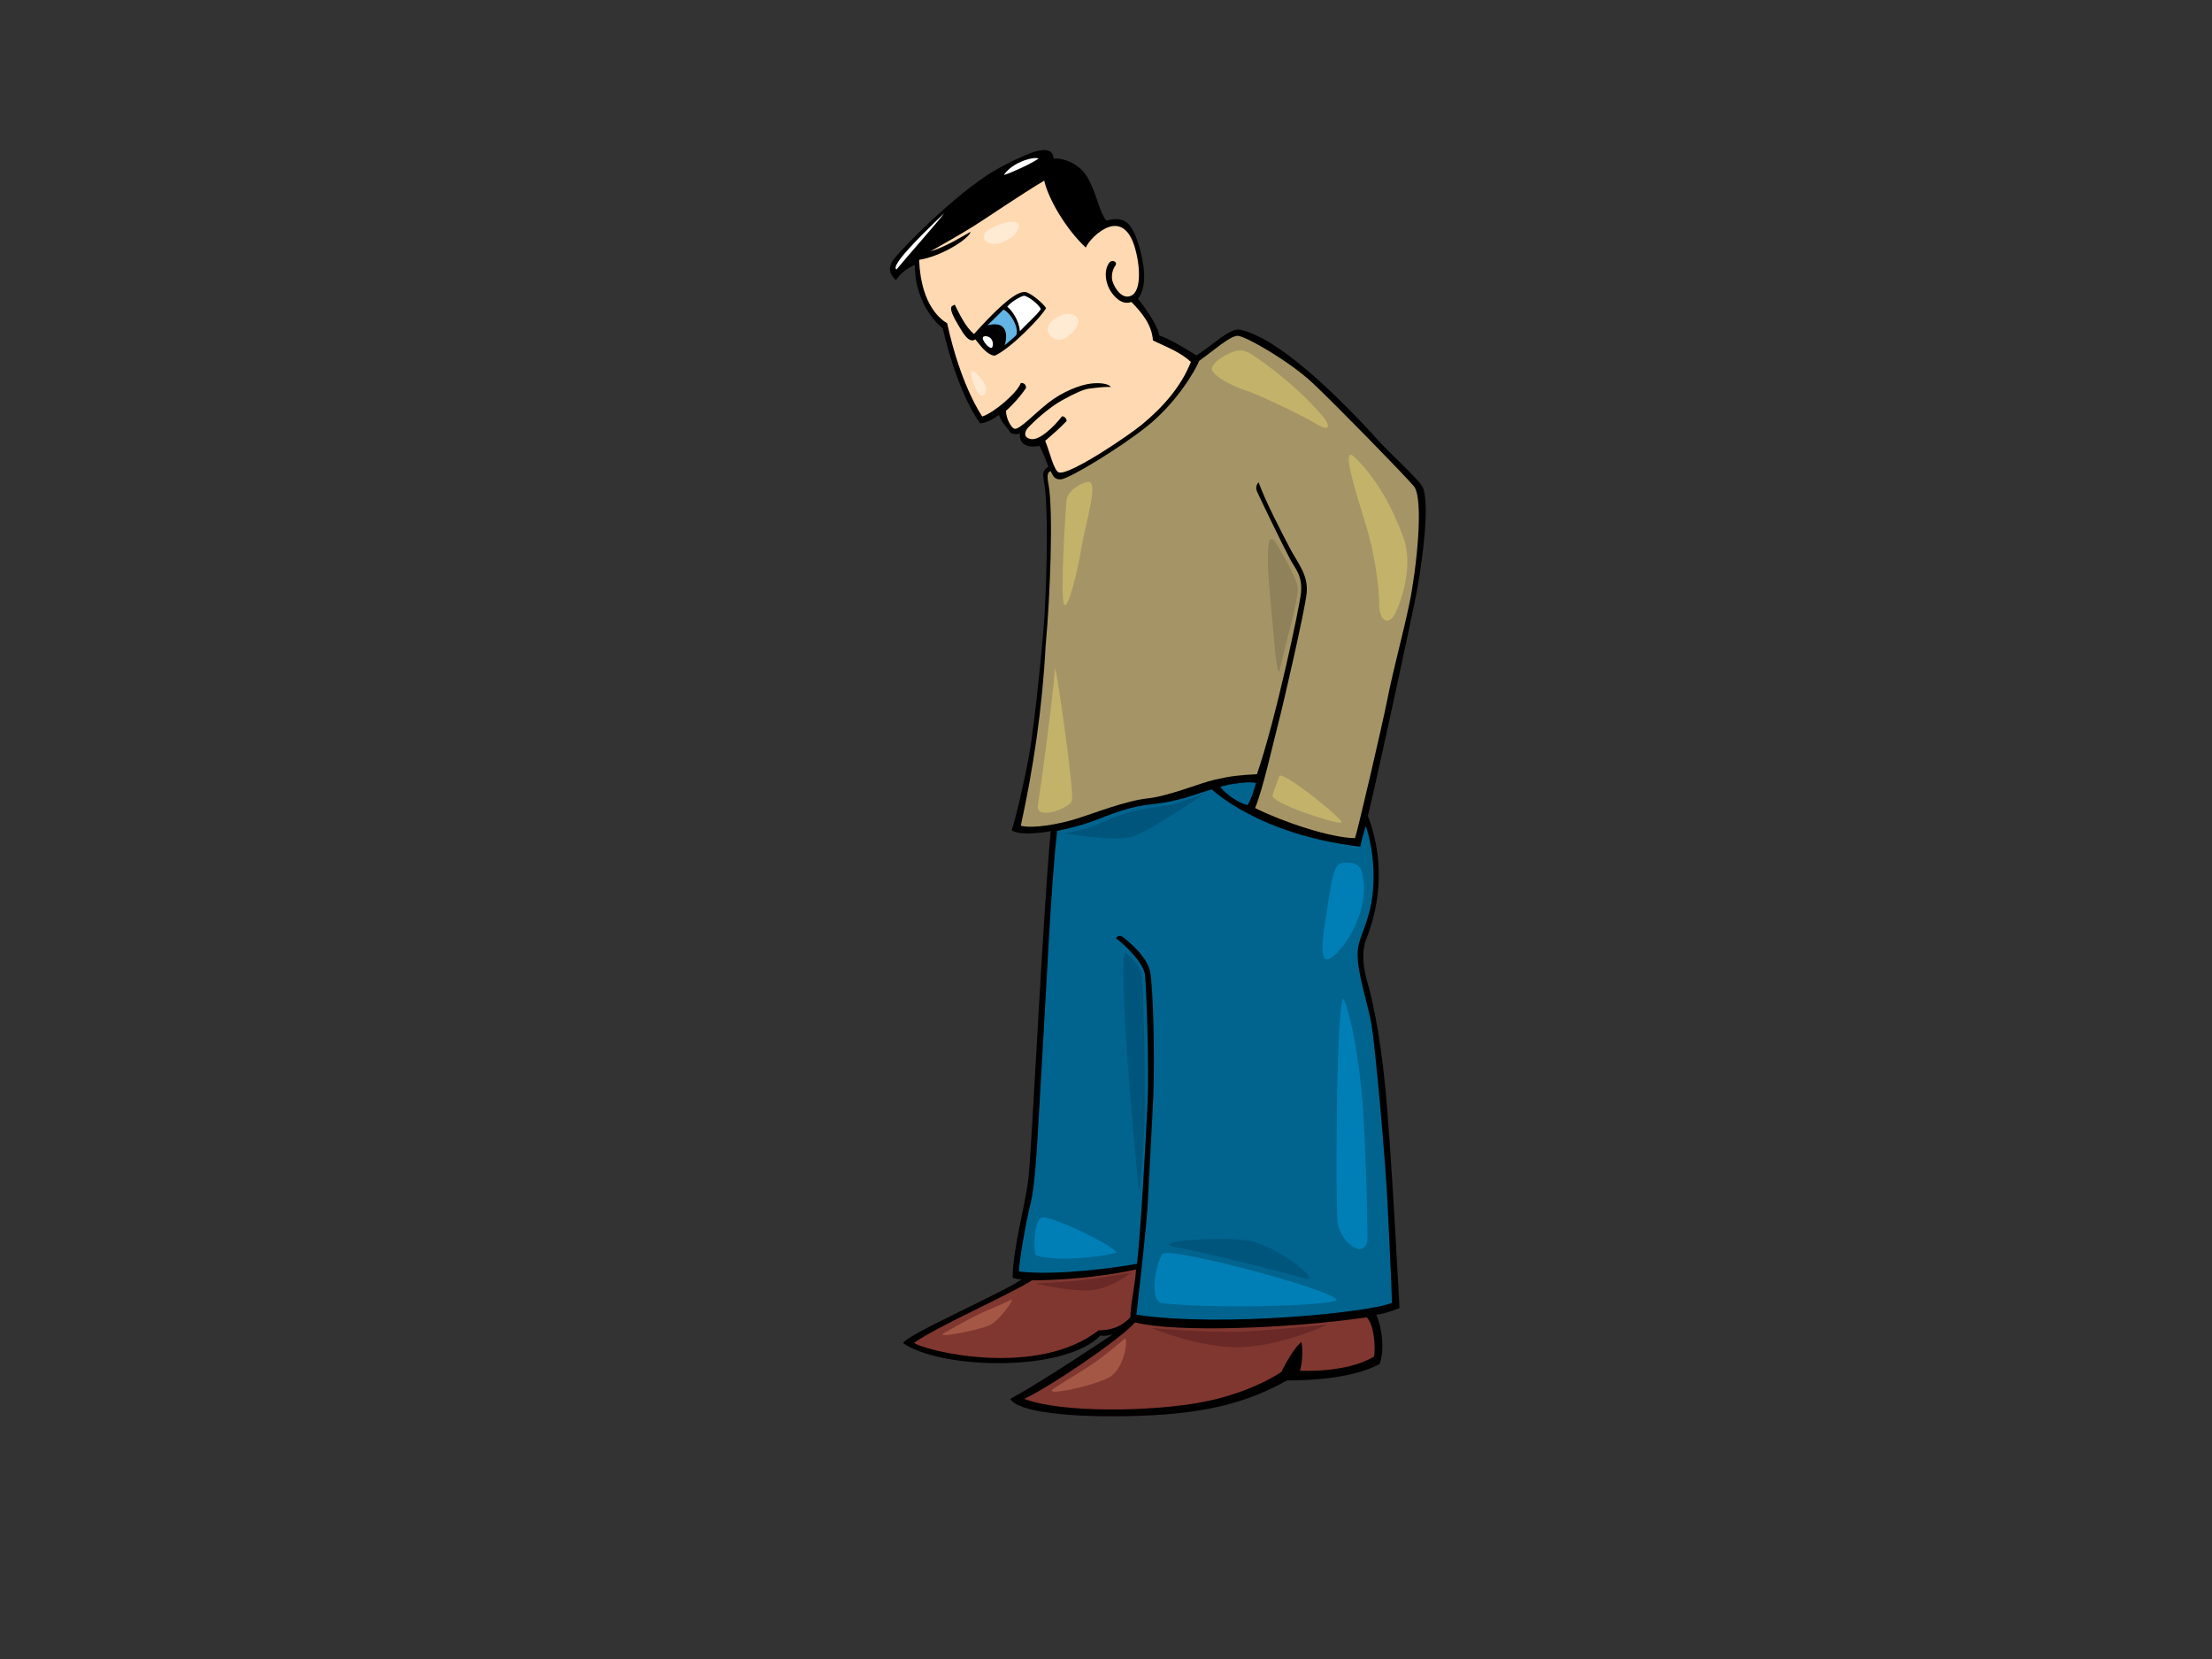 <?xml version="1.0" encoding="utf-8"?>
<!-- Generator: Adobe Illustrator 17.0.0, SVG Export Plug-In . SVG Version: 6.00 Build 0)  -->
<!DOCTYPE svg PUBLIC "-//W3C//DTD SVG 1.1//EN" "http://www.w3.org/Graphics/SVG/1.1/DTD/svg11.dtd">
<svg version="1.1" id="Layer_1" xmlns="http://www.w3.org/2000/svg" xmlns:xlink="http://www.w3.org/1999/xlink" x="0px" y="0px"
	 width="800px" height="600px" viewBox="0 0 800 600" enable-background="new 0 0 800 600" xml:space="preserve">
<rect x="0" y="0" width="800" height="600" fill="#333333" stroke="none"/>
<g>
	<path d="M381.046,57.367c2.711-0.337,9.32,1.185,12.639,7.475c3.314,6.29,3.702,11.378,6.417,14.938
		c2.03-0.51,5.039-1.19,7.547,0.8c2.507,1.991,4.772,8.43,5.822,15.26c1.374,8.919-1.924,12.191-1.924,12.191
		s6.741,8.231,7.758,13.314c4.576,1.488,13.382,7.206,13.382,7.206c5.594-3.389,12.035-10.123,15.839-9.299
		c13.723,2.972,34.014,22.835,47.57,37.406c5.93,6.947,14.642,14.311,18.053,18.919c3.411,4.609,0.211,29.061-2.43,41.849
		c-2.643,12.786-13.527,63.405-17.014,77.672c8.352,21.877,1.142,40.094-0.644,44.722c-1.785,4.628-0.941,10.6,0.433,15.275
		c1.377,4.675,4.439,16.933,6.552,38.598c2.115,21.663,5.098,79.376,5.098,79.376s-5.098,2.099-8.372,2.416
		c1.902,4.544,3.169,12.047,1.201,17.849c-9.339,4.871-23.076,5.928-33.538,5.928c-13.209,7.291-27.476,11.941-53.371,12.788
		c-25.491,0.831-44.067-1.48-46.708-6.131c12.23-6.573,37.09-23.351,37.09-23.351s-2.746,0.845-4.437,0.422
		c-13.105,13.527-57.805,12.258-71.436,2.747c1.354-3.049,37.36-18.836,42.952-23.07c-1.106,0.034-2.48-0.178-3.326-0.6
		c0.339-12.2,4.757-26.161,5.867-37.014c1.109-10.858,5.336-97.72,7.951-124.466c0,0-10.574,2.062-14.132-0.31
		c1.354-3.896,4.544-17.332,6.34-27.37c2.051-11.459,5.283-44.243,5.6-51.183c0.316-6.939,1.531-29.855,0.162-44.719
		c-0.179-1.915-0.833-4.316-0.669-5.775c0.166-1.456,1.855-2.489,1.855-2.489s-2.043-5.287-3.209-7.508
		c-1.383,0.372-7.607,1.16-7.102-4.431c-1.257,0.343-2.173,0.229-3.202-0.114c-1.186-1.695-4.003-4.69-4.347-6.635
		c-1.865,1.357-4.574,2.974-6.871,3.048c-8.8-12.427-13.49-34.386-13.49-34.386s-10.065-7.321-10.063-22.885
		c0,0-4.005,1.267-6.864,5.499c-2.058-2.059-2.858-3.661-1.487-6.52c1.374-2.858,22.876-24.706,36.847-32.928
		c5.337-3.139,10.963-5.732,14.395-6.875C377.214,53.862,380.874,53.633,381.046,57.367z"/>
	<path fill="#FFFFFF" d="M375.609,57.352c-2.709,1.864-9.304,4.93-12.521,5.947c0.602-1.159,2.948-3.506,6.42-4.915
		C372.982,56.976,375.102,57.013,375.609,57.352z"/>
	<path fill="#FFD9B1" d="M392.687,89.539c1.031-2.347,4.658-6.167,8.318-7.425c3.658-1.259,7.205,0.344,9.263,6.863
		c2.06,6.519,2.744,16.127-1.142,17.957c-3.889,1.83-6.863-4.346-6.979-6.177c-0.114-1.831,0.354-3.452,1.265-4.757
		c0.907-1.304-1.252-2.288-2.203-1.017c-2.265,3.028-1.234,7.946,0.709,10.693c1.945,2.743,4.373,4.556,7.255,3.54
		c3.728,3.728,7.457,8.302,7.794,13.895c3.939,2.009,9.827,4.066,13.725,7.793c-3.542,9.018-10.212,16.471-17.817,22.747
		c-4.397,3.632-25.484,18.019-29.796,17.242c-1.902-0.344-3.372-7.394-5.066-11.458c2.71-2.374,5.405-4.665,7.779-7.208
		c-0.171-1.016-0.849-1.668-1.694-1.668c-2.766,3.613-8.083,8.808-11.208,8.235c-3.127-0.572-2.166-2.978-1.052-4.164
		c1.946-2.072,7.321-7.092,12.239-9.836c4.917-2.745,8.069-4.025,9.72-4.231c3.66-0.458,5.834-0.687,7.952-0.626
		c-0.678-1.017-3.491-1.662-7.265-1.206c-3.774,0.458-10.128,2.848-15.302,6.916c-5.171,4.065-9.976,9.326-12.035,9.442
		c-1.262,0.07-3.316-3.638-3.316-6.521c2.542-2.201,5.49-5.604,7.216-8.173c0.17-1.186-0.696-2.005-1.86-1.865
		c-1.352,3.632-9.698,10.742-13.933,12.098c0,0-7.664-10.638-12.704-33.731c-1.379-0.797-9.487-5.615-10.13-22.927
		c8.078-1.217,18.258-7.736,18.6-10.137c-3.088,1.715-8.807,5.375-14.527,7.091c4.461-2.516,10.917-6.19,15.411-8.985
		c4.491-2.796,16.943-11.353,25.752-16.605C379.158,71.934,385.449,82.8,392.687,89.539z"/>
	<path fill="#FFFFFF" d="M341.412,77.196c-1.018,1.694-13.725,16.011-17.157,20.244C321.969,96.411,331.006,87.032,341.412,77.196z"
		/>
	<path d="M378.335,111.39c-1.142,2.578-12.539,14.572-18.639,17.283c-3.05-0.51-5.085-3.728-6.947-5.932
		c-2.201,1.441-4.128-1.676-5.949-4.766c-1.822-3.094-3.539-6.162-2.522-7.262l1.02-0.528c1.691,3.378,3.907,8.085,6.955,10.627
		c13.737-15.3,17.014-15.195,18.494-15.195C372.225,105.618,376.809,109.186,378.335,111.39z"/>
	<path fill="#FFFFFF" d="M376.439,111.813c-1.523,2.205-5.744,5.953-7.605,7.988c-0.141-3.656-2.852-7.609-4.544-8.877
		c1.279-1.712,4.783-3.711,5.928-3.931C371.363,106.772,375.714,109.95,376.439,111.813z"/>
	<path fill="#63B5E5" d="M367.6,121.063c-0.174,0.508-4.092,3.639-4.261,3.809c0,0,1.69-4.543-0.847-6.765
		c-1.779-1.555-5.388-0.42-5.388-0.42l5.837-5.732C365.77,113.459,368.446,118.352,367.6,121.063z"/>
	<path fill="#A59566" d="M474.745,138.528c8.383,7.865,32.745,32.82,36.55,37.259c3.804,4.439,0.96,30.181-1.475,42.038
		c-2.437,11.859-5.835,23.697-8.203,35.783c-1.599,8.152-10.687,47.271-11.564,49.521c-8.982-0.106-26.312-5.97-36.14-10.885
		c2.843-6.77,6.339-22.721,8.347-30.433c2.009-7.715,9.466-40.174,10.282-47.036c0.815-6.862-3.313-11.176-6.27-16.944
		c-2.956-5.769-8.381-15.961-11.092-23.417c0,0-1.413,1.328-0.599,3.253c0.811,1.924,9.257,19.386,11.867,24.305
		c2.073,3.901,4.693,6.155,4.053,12.598c-0.481,4.856-9.194,46.076-15.921,65.438c-6.272,0.336-9.336,0.609-15.254,1.983
		c-5.917,1.374-16.485,5.917-24.304,6.763c-7.822,0.844-19.124,5.298-25.678,7.35c-6.554,2.055-15.748,3.639-20.16,2.541
		c4.573-21.01,7.793-42.527,8.979-65.064c1.678-18.158,2.829-49.236,1.033-58.429c-0.624-3.197-0.315-4.439,0.74-4.756
		c0.739,0.95,0.951,3.17,3.806,2.96c2.851-0.214,20.744-10.9,31.188-19.241c10.446-8.342,17.316-19.966,18.783-23.621
		c5.251-3.729,11.179-9.093,13.955-9.036C450.444,121.515,466.364,130.663,474.745,138.528z"/>
	<path fill="#00648E" d="M454.23,283.261c-0.635,2.328-1.797,6.026-3.064,7.928c-2.96-0.741-7.396-3.487-9.829-6.552
		C444.049,283.45,453.384,282.414,454.23,283.261z"/>
	<path fill="#00648E" d="M491.957,306.194c0.738-3.381,1.372-5.495,2.007-7.502c3.22,9.997,3.371,20.709,1.905,28.32
		c-1.692,8.772-4.712,12.341-4.862,17.544c-0.211,7.398,3.503,17.474,4.968,25.784c1.463,8.312,5.21,50.475,5.881,65.552
		c0.669,15.077,1.236,24.452,1.574,35.297c-7.561,3.372-61.458,8.945-92.425,4.298c1.42-12.563,3.695-32.509,4.069-39.821
		c0.37-7.311,1.8-33.23,2.037-39.381c0.576-14.953-0.064-39.022-1.139-44.757c-1.078-5.734-8.349-11.413-9.509-12.365
		c-1.163-0.95-2.221-0.844-2.882,0.151c3.726,2.704,9.961,9.151,10.491,13.06c0.527,3.908,1.535,34.097,0.976,45.95
		c-0.555,11.854-2.456,47.468-3.842,58.751c-8.23,1.504-29.578,4.357-42.681,2.771c-0.092-2.436,2.362-17.396,4.015-23.777
		c2.22-8.56,2.686-25.997,4.017-47.024c1.328-21.028,3.698-72.917,5.81-88.559c0,0,4.65-0.843,10.357-2.639
		c5.706-1.798,13.594-5.861,23.038-6.869c11.362-1.213,15.851-3.592,22.508-5.496C438.269,285.483,455.287,301.968,491.957,306.194z
		"/>
	<path fill="#803730" d="M410.869,459.106c-0.341,5.93-1.915,11.739-2.082,17.331c-3.218,3.391-6.9,4.694-11.475,4.694
		c-22.234,17.394-63.027,7.459-66.725,4.5c8.983-6.233,35.191-17.753,42.678-22.599C380.044,463.122,396.74,462.278,410.869,459.106
		z"/>
	<path fill="#803730" d="M496.942,490.622c-10.162,6.103-26.797,5.126-26.797,5.126c0.889-3.144,1.101-7.266,0.533-10.379
		c-3.236,2.48-7.231,10.785-7.231,10.785s-10.383,7.44-28.558,10.927c-18.174,3.488-51.04,4.016-64.461-1.163
		c9.617-4.544,34.45-21.346,40.101-27.664c14.234,3.725,55.329,2.302,83.756-1.819C496.925,478.973,497.558,487.002,496.942,490.622
		z"/>
	<path fill="#007FB6" d="M482.822,470.507c-6.708,2.011-46.477,2.78-62.577,0.766c-4.788-0.599-2.221-14.627,0.193-17.728
		C422.85,450.444,489.53,468.494,482.822,470.507z"/>
	<path fill="#007FB6" d="M403.398,453.191c-15.323,3.275-27.792,1.794-28.745,0.633c-0.95-1.163-0.837-11.648,1.8-13.38
		C379.093,438.711,406.796,452.463,403.398,453.191z"/>
	<path fill="#007FB6" d="M484.743,312.321c1.932-0.628,4.762-0.345,6.088,0.507c2.081,1.33,2.321,5.394,2.415,7.523
		c0.371,8.401-3.902,18.299-9.645,24.126c-3.451,3.504-7.101,5.868-4.295-11.228C481.074,322.473,481.765,313.288,484.743,312.321z"
		/>
	<path fill="#007FB6" d="M486.042,361.571c2.535,5.389,5.668,22.525,6.744,37.47c1.076,14.945,1.71,38.3,1.815,47.915
		c0.105,9.617-9.75,2.954-10.793-4.758C482.766,434.486,483.505,356.182,486.042,361.571z"/>
	<path fill="#C3B36A" d="M489.766,165.231c8.062,7.602,13.802,18.472,17.695,28.857c3.129,8.343,0.996,18.922-2.424,26.871
		c-2.646,6.148-6.306,3.521-6.212-2.39c0.09-5.913-1.786-18.863-4.786-28.623C491.038,180.188,484.554,160.315,489.766,165.231z"/>
	<path fill="#C3B36A" d="M477.172,149.156c-6.711-7.536-14.673-14.25-23.048-20.04c-2.822-1.952-4.717-3.075-8.029-1.928
		c-2.814,0.978-7.194,3.553-7.773,5.894c-0.578,2.34,6.918,6.474,12.08,8.07c5.163,1.594,22.104,9.923,25.431,12.012
		C480.225,155.921,482.545,155.191,477.172,149.156z"/>
	<path fill="#C3B36A" d="M484.941,297.586c-3.283,0-25.471-7.23-24.688-9.991c0.553-1.941,1.804-5.067,2.451-6.888
		C463.54,278.35,487.668,297.588,484.941,297.586z"/>
	<path fill="#C3B36A" d="M387.681,289.552c-0.874,2.797-13.234,7.434-12.287,1.634c0.948-5.799,5.496-39.311,6.126-49.059
		C381.76,238.447,388.554,286.755,387.681,289.552z"/>
	<path fill="#C3B36A" d="M393.848,174.341c-2.217-0.185-7.688,2.995-8.097,6.416c-0.408,3.419-2.241,33.836-1.015,37.524
		c1.226,3.686,4.982-11.685,6.3-19.772C392.513,189.421,397.27,174.626,393.848,174.341z"/>
	<path fill="#8F8159" d="M461.344,196.212c2.926,4.622,7.729,13.241,8.043,16.542c0.317,3.302-4.412,19.979-6.485,29.32
		c-1.09,4.895-2.313-13.772-3.253-23.155C458.708,209.534,457.13,189.553,461.344,196.212z"/>
	<path fill="#FFEAD4" d="M358.108,82.713c4.067-2.299,10.148-3.654,10.351-1.219c0.203,2.437-2.437,5.076-7.104,6.497
		C356.687,89.411,353.439,85.351,358.108,82.713z"/>
	<path fill="#FFEAD4" d="M352.629,134.672c1.549,1.311,4.058,4.264,4.058,6.091c0,1.826-1.827,3.856-3.449,0.608
		C351.613,138.124,349.989,132.441,352.629,134.672z"/>
	<path fill="#FFEAD4" d="M382.26,114.782c3.683-2.158,7.107-1.42,7.714,1.014c0.609,2.435-4.467,7.715-7.51,7.104
		C379.419,122.291,376.373,118.231,382.26,114.782z"/>
	<path fill="#FFFFFF" d="M355.596,122.946c0.557,1.293,2.059,2.86,2.86,2.86c0.801,0,0.972-2.202-0.115-3.431
		C357.521,121.447,354.761,121.01,355.596,122.946z"/>
	<path fill="#00557C" d="M407.198,344.661c1.535,1.433,5.69,4.701,5.937,9.157c0.249,4.453,0.991,24.743,0.991,44.536
		c0,8.91-1.485,28.21-1.979,31.921C411.651,433.986,403.485,341.198,407.198,344.661z"/>
	<path fill="#00557C" d="M426.497,451.308c5.643,0.89,36.375,8.412,44.787,10.887c8.412,2.473-8.91-11.383-19.055-13.362
		C442.086,446.852,412.394,449.08,426.497,451.308z"/>
	<path fill="#00557C" d="M385.176,301.361c0,0,7.423-1.236,11.133-2.97c3.712-1.733,9.405-3.96,13.363-4.95
		c3.959-0.989,10.887-1.98,13.856-2.474c2.968-0.494,12.125-3.959,12.125-3.959s-19.547,13.609-26.229,15.59
		C402.742,304.577,385.176,301.361,385.176,301.361z"/>
	<path fill="#6A2926" d="M416.352,480.259c0,0,21.527,1.979,34.642,1.237c13.113-0.743,29.196-2.474,29.196-2.474
		s-15.588,7.422-30.682,8.164C434.415,487.929,416.352,480.259,416.352,480.259z"/>
	<path fill="#6A2926" d="M374.534,464.174c0,0,10.639-0.493,17.322-1.237c6.68-0.743,17.321-2.722,17.321-2.722
		s-7.177,5.94-14.848,6.434C386.659,467.142,374.534,464.174,374.534,464.174z"/>
	<path fill="#A55745" d="M380.967,502.279c2.443-1.723,11.382-6.927,15.838-10.144c4.454-3.218,8.412-6.68,9.897-7.919
		c1.484-1.236,0.247,10.64-5.443,13.857C395.567,501.29,376.761,505.248,380.967,502.279z"/>
	<path fill="#A55745" d="M341.626,481.991c2.466-1.372,9.157-5.197,12.868-6.93c3.711-1.732,9.401-3.96,11.134-4.949
		c1.732-0.988-3.96,7.423-7.67,9.155C354.246,480.999,337.169,484.464,341.626,481.991z"/>
</g>
</svg>
